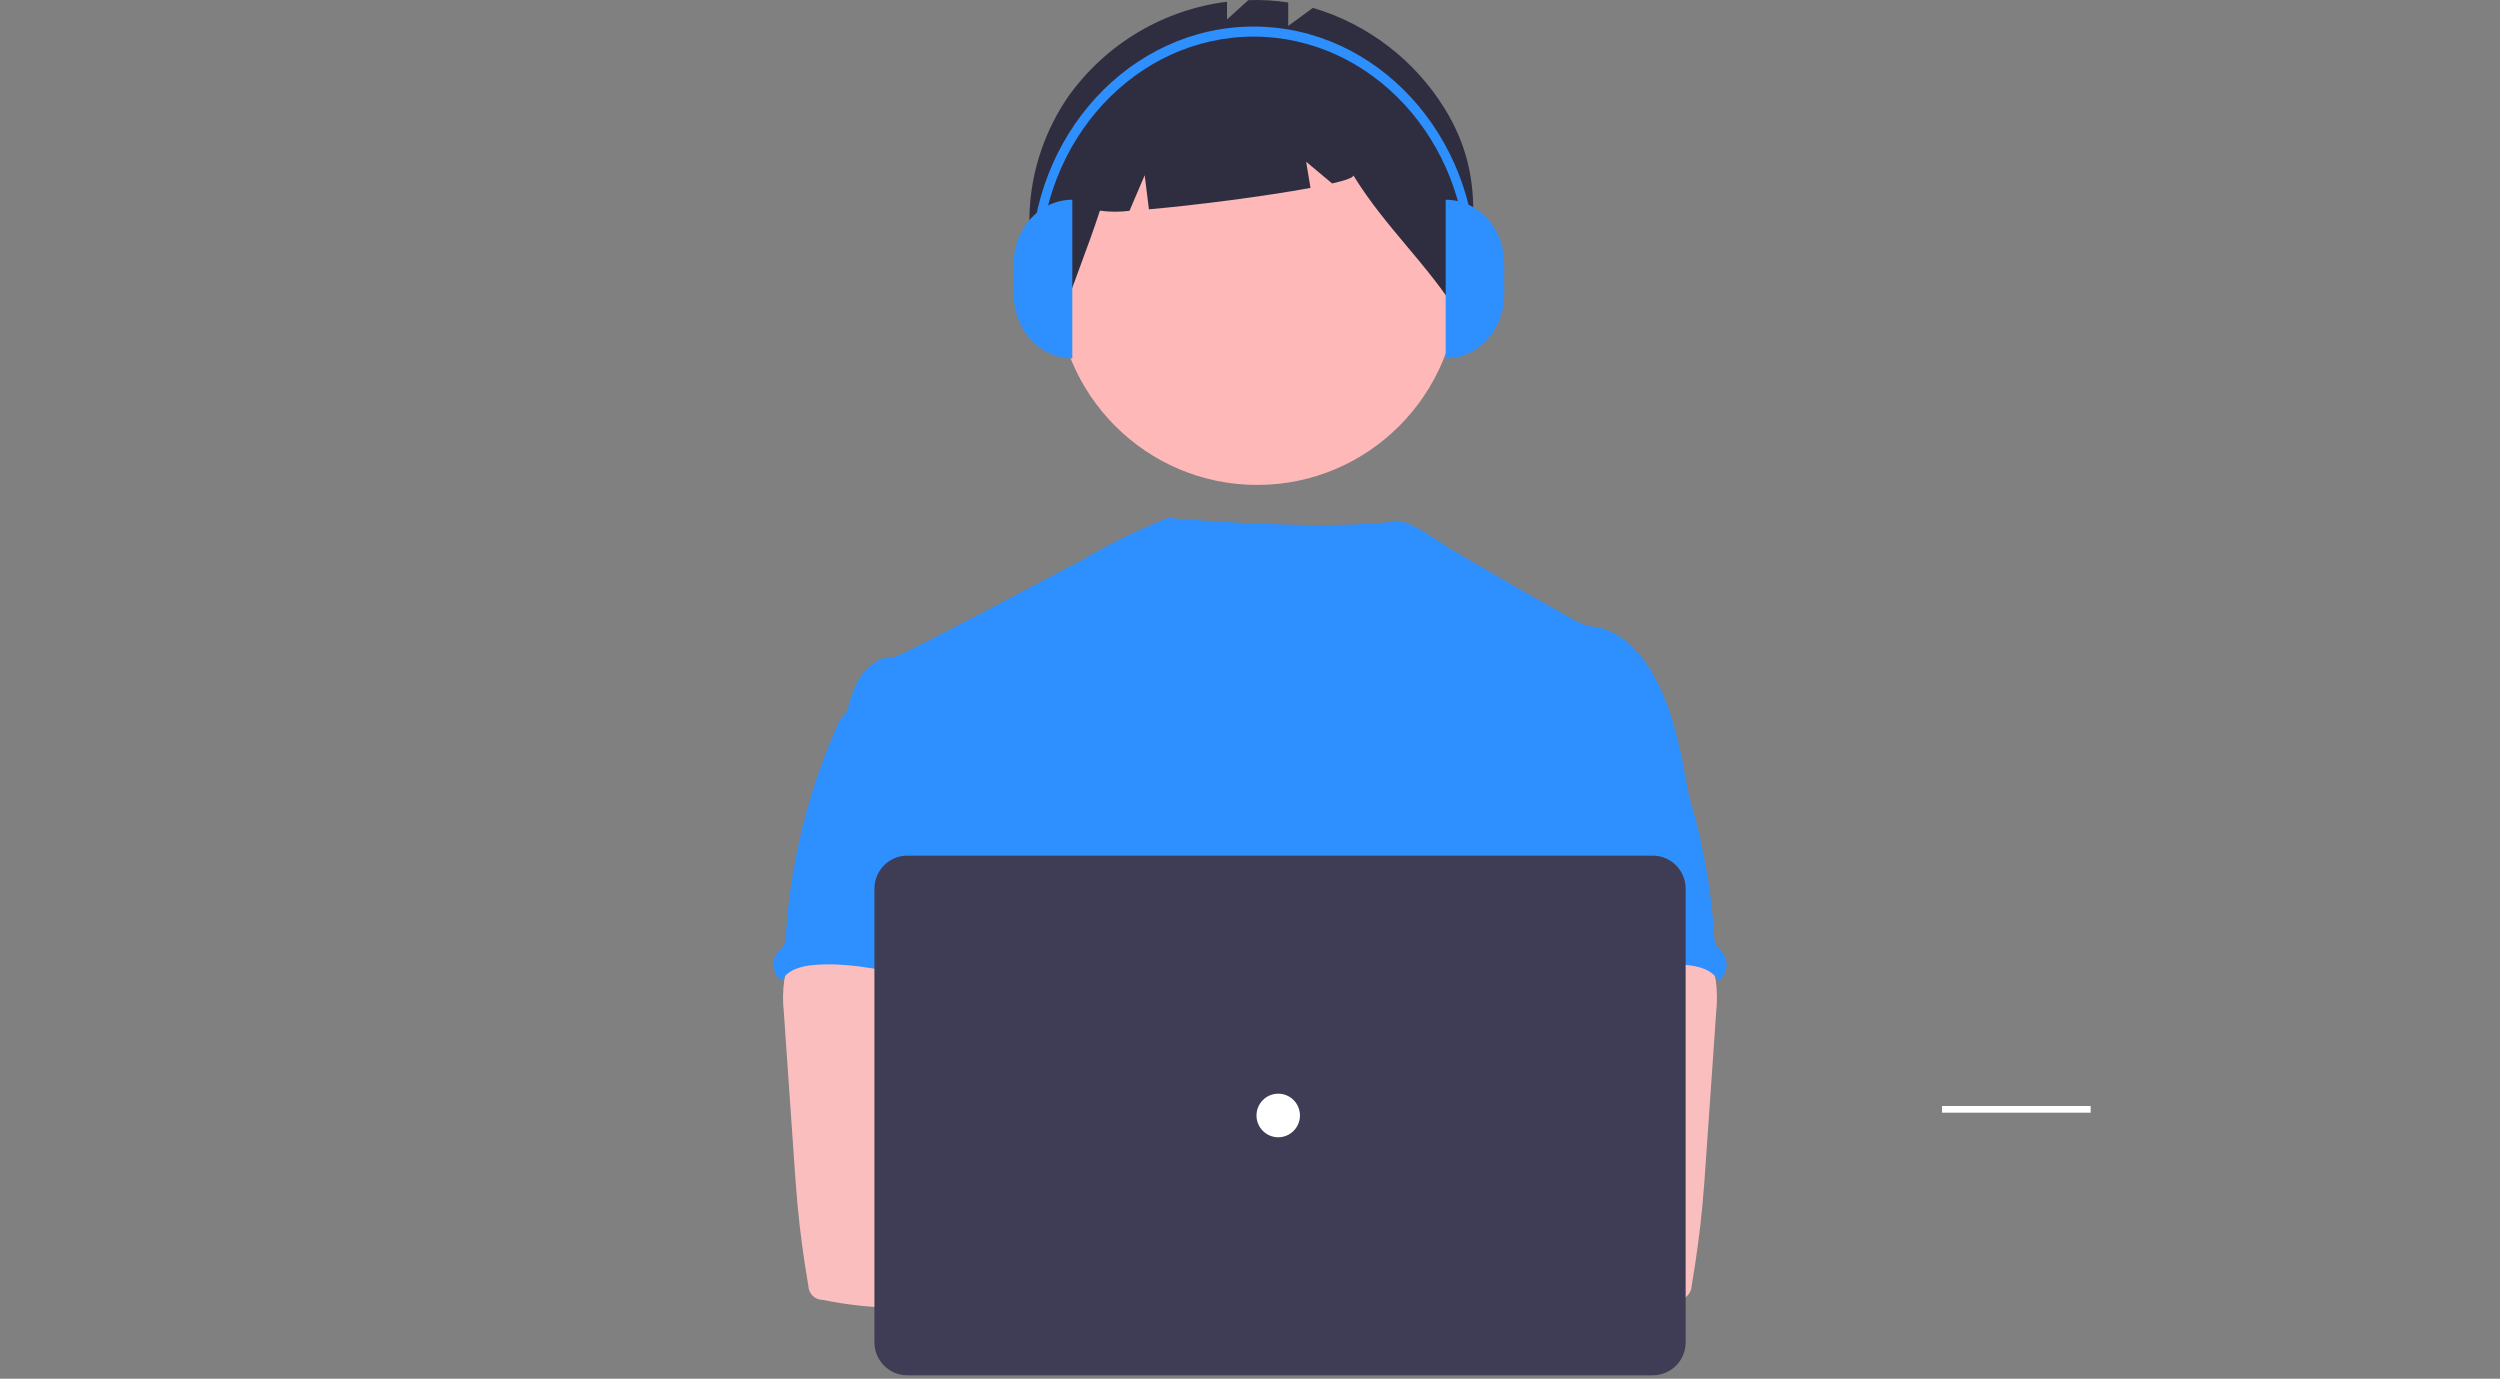 <svg
	width="631"
	height="348"
	viewBox="0 0 631 348"
	fill="none"
	xmlns="http://www.w3.org/2000/svg"
>

	<rect x="0" y="0" width="631" height="348" fill="#808080" stroke="none"/>

	<path
		d="M96.257 297.352C82.245 307.831 78.273 326.268 78.273 326.268C78.273 326.268 97.02 327.716 111.032 317.237C125.044 306.758 129.015 288.32 129.015 288.32C129.015 288.32 110.269 286.872 96.257 297.352Z"
		class="secondary-fill"
	/>
	<path
		d="M102.093 302.272C95.359 318.451 78.493 326.789 78.493 326.789C78.493 326.789 72.546 308.894 79.28 292.715C86.014 276.535 102.88 268.197 102.88 268.197C102.88 268.197 108.828 286.092 102.093 302.272Z"
		class="secondary-fill"
	/>
	<path
		d="M505.23 255.498C503.741 245.437 503.348 235.243 504.057 225.097L505.23 208.304C498.766 221.207 500.227 238.189 505.23 255.498Z"
		class="highlight-fill"
	/>
	<path
		d="M510.27 258.307C509.553 252.304 509.364 246.248 509.705 240.211L510.27 230.216C507.16 237.896 507.863 248.004 510.27 258.307Z"
		class="highlight-fill"
	/>
	<path
		d="M532.673 270.669V276.288C532.671 276.734 532.493 277.161 532.178 277.477C531.864 277.792 531.438 277.971 530.993 277.973H528.193C528.119 277.973 528.046 277.987 527.978 278.015C527.91 278.043 527.848 278.085 527.796 278.137C527.744 278.189 527.703 278.251 527.675 278.32C527.647 278.388 527.633 278.461 527.633 278.535V324.606C527.63 325.052 527.453 325.479 527.138 325.795C526.824 326.11 526.398 326.289 525.953 326.291H491.792C491.346 326.291 490.919 326.113 490.604 325.797C490.289 325.481 490.112 325.052 490.112 324.606V278.535C490.111 278.386 490.052 278.243 489.947 278.138C489.842 278.033 489.7 277.974 489.552 277.973H486.192C485.746 277.973 485.319 277.795 485.004 277.479C484.689 277.163 484.512 276.734 484.511 276.288V270.669C484.511 270.448 484.554 270.228 484.639 270.024C484.723 269.819 484.847 269.633 485.003 269.477C485.159 269.32 485.344 269.196 485.548 269.111C485.752 269.027 485.971 268.983 486.192 268.984H530.993C531.438 268.985 531.865 269.163 532.179 269.479C532.494 269.795 532.672 270.223 532.673 270.669Z"
		class="secondary-fill"
	/>
	<path
		d="M527.683 279.153H490.162V280.839H527.683V279.153Z"
		fill="white"
	/>
	<path
		d="M527.633 303.955C515.077 309.168 502.385 309.225 489.552 303.955V292.081C501.906 287.918 515.278 287.918 527.633 292.081V303.955Z"
		class="grey-fill"
	/>
	<path
		d="M317.322 122.396C345.351 122.396 368.072 99.6 368.072 71.481C368.072 43.362 345.351 20.566 317.322 20.566C289.294 20.566 266.573 43.362 266.573 71.481C266.573 99.6 289.294 122.396 317.322 122.396Z"
		fill="#FEB8B8"
	/>
	<path
		d="M364.723 27.556C357.136 15.195 345.259 6.087 331.379 1.984L325.148 6.546V0.623C321.815 0.111 318.441 -0.086 315.071 0.034L309.696 4.913V0.439C301.737 1.432 294.07 4.067 287.177 8.181C280.285 12.294 274.316 17.795 269.649 24.338C257.976 41.22 256.005 64.708 267.486 81.727C270.638 72.009 274.463 62.891 277.616 53.175C280.093 53.514 282.603 53.526 285.084 53.211L288.918 44.235L289.989 52.831C301.875 51.793 319.503 49.512 330.77 47.422L329.674 40.827L336.229 46.307C339.681 45.51 341.731 44.786 341.562 44.234C349.942 57.787 360.197 66.444 368.576 79.997C371.759 60.886 375.422 44.995 364.723 27.556Z"
		fill="#2F2E41"
	/>
	<path
		d="M426.47 202.409C424.725 191.876 422.925 181.141 418.046 171.652C414.839 165.437 409.748 159.514 402.886 158.285C401.534 158.164 400.205 157.856 398.938 157.369C396.927 156.397 369.906 140.922 365.611 138.226C361.924 135.912 356.103 131.628 353.168 131.628C350.215 131.563 338.892 134.207 294.699 130.741C294.699 130.741 282.559 135.542 273.165 141.363C273.023 141.269 227.297 165.903 225.579 165.838C222.325 165.701 219.301 167.791 217.436 170.422C215.572 173.054 214.697 176.312 213.781 179.462C223.769 201.775 232.906 224.118 242.895 246.431C243.362 247.272 243.611 248.217 243.617 249.18C243.416 250.179 242.991 251.119 242.375 251.928C237.476 259.822 237.632 269.75 238.167 279.028C238.703 288.306 239.365 298.106 235.232 306.422C234.108 308.705 232.646 310.794 231.577 313.077C229.073 318.248 228.168 334.787 229.631 340.342L412.849 345.608C408.91 334.744 426.47 202.409 426.47 202.409Z"
		fill="#2E8FFF"
	/>
	<path
		d="M197.944 247.421C197.579 250.074 197.542 252.762 197.835 255.425L200.461 293.26C200.707 296.826 200.95 300.383 201.283 303.94C201.913 310.844 202.855 317.692 204.023 324.53C204.049 325.501 204.458 326.422 205.161 327.091C205.863 327.759 206.801 328.121 207.769 328.096C219.329 330.55 231.272 330.452 243.069 329.784C261.071 328.776 307.128 326.868 309.941 323.201C312.755 319.534 311.116 313.603 307.447 310.637C303.778 307.672 243 300.443 243 300.443C243.593 295.722 245.385 291.275 247.084 286.792C250.137 278.842 252.988 270.63 253.043 262.113C253.097 253.596 249.899 244.641 242.945 239.762C237.224 235.756 229.859 235.013 222.888 235.178C217.816 235.324 209.053 234.105 204.42 236.095C200.754 237.714 198.629 243.82 197.944 247.421Z"
		fill="#FBBEBE"
	/>
	<path
		d="M213.253 180.141C212.363 181.076 211.672 182.183 211.225 183.396C203.838 200.097 199.475 217.984 198.34 236.219C198.36 237.109 198.156 237.988 197.746 238.777C197.342 239.302 196.893 239.79 196.403 240.235C195.976 240.743 195.653 241.33 195.452 241.964C195.251 242.597 195.176 243.264 195.232 243.926C195.288 244.588 195.474 245.233 195.778 245.823C196.083 246.413 196.5 246.938 197.006 247.366C197.089 247.437 197.175 247.504 197.262 247.569C198.77 244.722 202.379 243.792 205.587 243.545C220.948 242.326 235.952 249.495 251.359 248.954C250.272 245.186 248.708 241.565 247.822 237.751C243.901 220.819 253.679 202.383 247.685 186.073C246.487 182.81 244.487 179.601 241.334 178.171C240.029 177.642 238.663 177.28 237.268 177.091C233.375 176.385 225.625 173.369 221.861 174.579C220.472 175.029 219.924 176.339 218.773 177.131C217.023 178.252 214.703 178.664 213.253 180.141Z"
		fill="#2E8FFF"
	/>
	<path
		d="M426.58 236.095C421.947 234.105 413.184 235.324 408.112 235.178C401.141 235.013 393.776 235.756 388.055 239.762C381.101 244.641 377.903 253.596 377.957 262.113C378.012 270.63 380.863 278.842 383.916 286.792C385.615 291.275 387.407 295.722 388 300.443C388 300.443 327.222 307.672 323.553 310.637C319.884 313.603 318.245 319.534 321.058 323.201C323.872 326.869 411.671 330.55 423.231 328.096C424.199 328.121 425.137 327.759 425.839 327.091C426.542 326.422 426.951 325.501 426.977 324.53C428.145 317.692 429.087 310.844 429.717 303.94C430.05 300.383 430.293 296.826 430.539 293.26L433.165 255.425C433.458 252.762 433.421 250.074 433.056 247.421C432.371 243.82 430.246 237.714 426.58 236.095Z"
		fill="#FBBEBE"
	/>
	<path
		d="M412.227 177.131C411.076 176.339 410.528 175.029 409.138 174.579C405.375 173.369 397.625 176.385 393.732 177.091C392.337 177.28 390.971 177.642 389.666 178.171C386.513 179.601 384.513 182.81 383.315 186.073C377.32 202.383 387.098 220.819 383.178 237.751C382.292 241.565 380.728 245.186 379.641 248.954C395.048 249.495 410.052 242.326 425.413 243.545C428.621 243.792 432.23 244.722 433.738 247.569C433.825 247.504 433.911 247.437 433.994 247.366C434.5 246.938 434.917 246.414 435.222 245.823C435.526 245.233 435.711 244.588 435.768 243.926C435.824 243.264 435.749 242.597 435.548 241.964C435.347 241.33 435.024 240.743 434.597 240.235C434.107 239.79 433.657 239.302 433.254 238.777C432.844 237.988 432.64 237.108 432.66 236.219C431.525 217.984 427.162 200.097 419.775 183.396C419.327 182.183 418.637 181.076 417.747 180.141C416.297 178.664 413.977 178.252 412.227 177.131Z"
		fill="#2E8FFF"
	/>
	<path
		d="M302.292 329.903C309.857 329.903 315.989 323.751 315.989 316.162C315.989 308.572 309.857 302.42 302.292 302.42C294.727 302.42 288.594 308.572 288.594 316.162C288.594 323.751 294.727 329.903 302.292 329.903Z"
		fill="#FBBEBE"
	/>
	<path
		d="M332.622 329.903C340.187 329.903 346.319 323.751 346.319 316.162C346.319 308.572 340.187 302.42 332.622 302.42C325.057 302.42 318.924 308.572 318.924 316.162C318.924 323.751 325.057 329.903 332.622 329.903Z"
		fill="#FBBEBE"
	/>
	<path
		d="M417.172 347.127H228.991C226.794 347.124 224.688 346.248 223.134 344.689C221.581 343.131 220.707 341.018 220.704 338.813V224.278C220.707 222.074 221.581 219.961 223.134 218.403C224.688 216.844 226.794 215.967 228.991 215.965H417.172C419.369 215.967 421.475 216.844 423.029 218.403C424.583 219.961 425.457 222.074 425.459 224.278V338.813C425.457 341.018 424.583 343.131 423.029 344.689C421.475 346.248 419.369 347.124 417.172 347.127Z"
		fill="#3F3D56"
	/>
	<path
		d="M322.625 287.047C325.653 287.047 328.108 284.584 328.108 281.546C328.108 278.508 325.653 276.045 322.625 276.045C319.597 276.045 317.142 278.508 317.142 281.546C317.142 284.584 319.597 287.047 322.625 287.047Z"
		fill="white"
	/>
	<path
		d="M631 324.025H0V343.478H37.323V348H593.691V343.478H631V324.025Z"
		class="secondary-fill"
	/>
	<path
		d="M270.655 90.458C262.5 90.458 255.89 83.287 255.89 74.442V66.433C255.89 57.588 262.5 50.417 270.655 50.417V90.458Z"
		fill="#2E8FFF"
	/>
	<path
		d="M364.895 50.417C373.049 50.417 379.66 57.588 379.66 66.433V74.442C379.66 83.287 373.049 90.458 364.895 90.458V50.417Z"
		fill="#2E8FFF"
	/>
	<path
		d="M372.632 67.692H370.289C370.289 35.464 346.118 9.245 316.408 9.245C286.698 9.245 262.527 35.464 262.527 67.692H260.185C260.185 34.063 285.406 6.704 316.408 6.704C347.41 6.704 372.632 34.063 372.632 67.692Z"
		fill="#2E8FFF"
	/>
</svg>